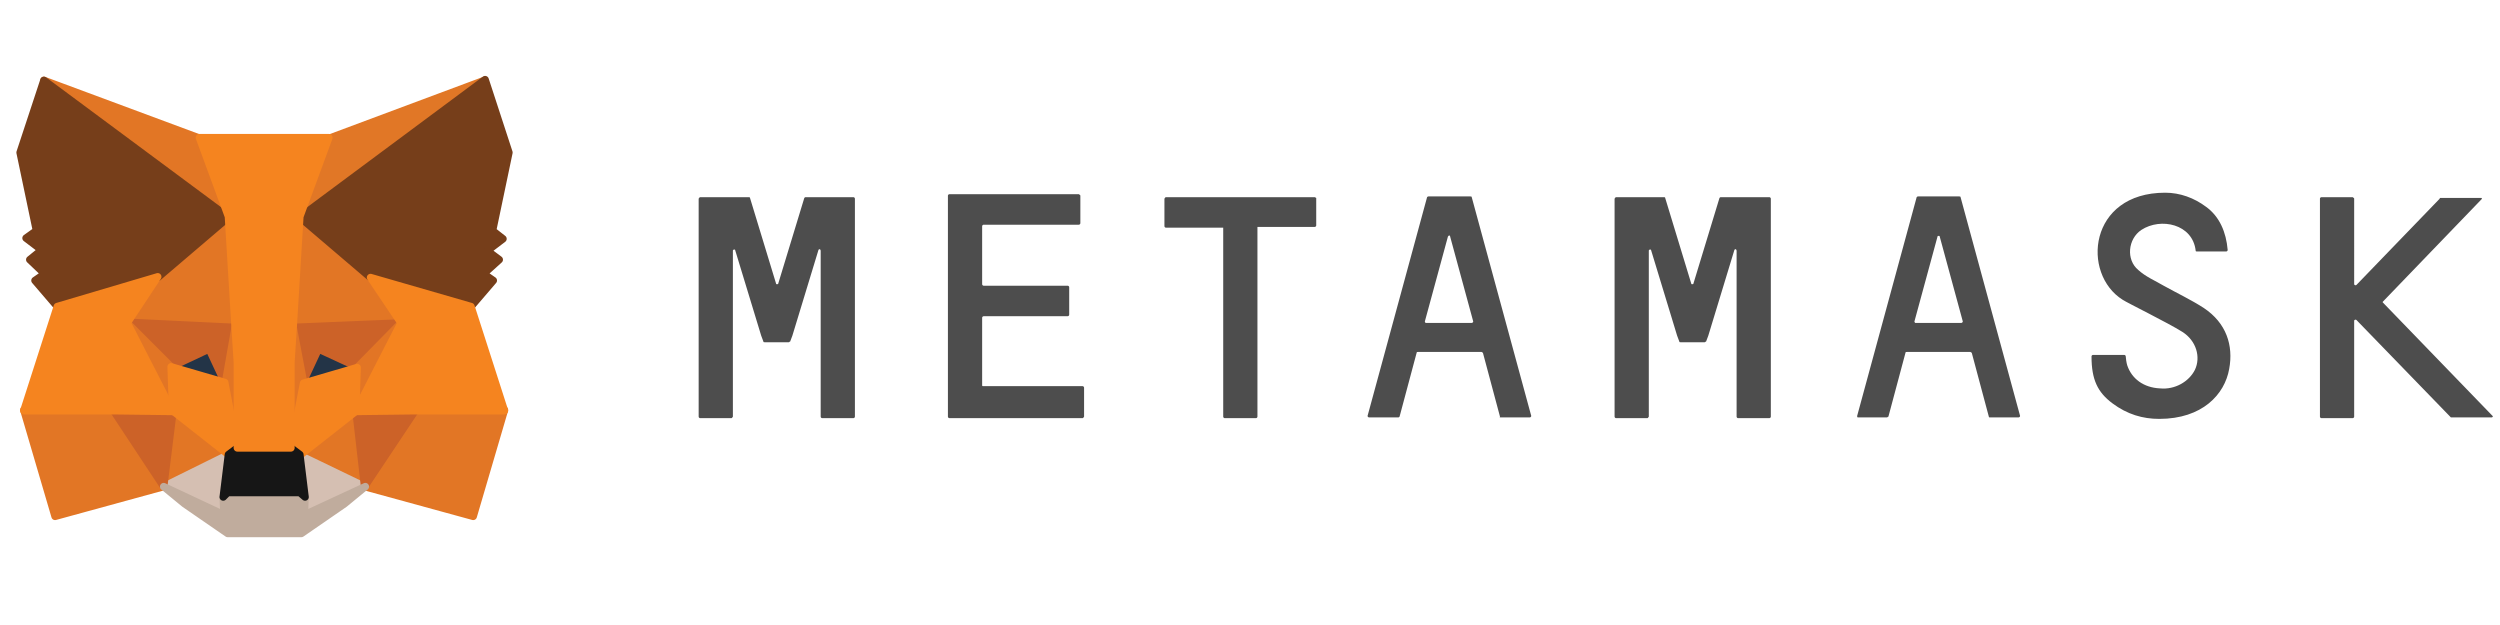 <?xml version="1.0" encoding="utf-8"?>
<!-- Generator: Adobe Illustrator 24.1.0, SVG Export Plug-In . SVG Version: 6.00 Build 0)  -->
<svg version="1.1" id="Livello_1" xmlns="http://www.w3.org/2000/svg" xmlns:xlink="http://www.w3.org/1999/xlink" x="0px" y="0px"
	 viewBox="0 0 336 84" style="enable-background:new 0 0 336 84;" xml:space="preserve">
<style type="text/css">
	.st0{fill:#4D4D4D;}
	.st1{fill:#E17726;stroke:#E17726;stroke-linecap:round;stroke-linejoin:round;}
	.st2{fill:#E27625;stroke:#E27625;stroke-linecap:round;stroke-linejoin:round;}
	.st3{fill:#D5BFB2;stroke:#D5BFB2;stroke-linecap:round;stroke-linejoin:round;}
	.st4{fill:#233447;stroke:#233447;stroke-linecap:round;stroke-linejoin:round;}
	.st5{fill:#CC6228;stroke:#CC6228;stroke-linecap:round;stroke-linejoin:round;}
	.st6{fill:#E27525;stroke:#E27525;stroke-linecap:round;stroke-linejoin:round;}
	.st7{fill:#F5841F;stroke:#F5841F;stroke-linecap:round;stroke-linejoin:round;}
	.st8{fill:#C0AC9D;stroke:#C0AC9D;stroke-linecap:round;stroke-linejoin:round;}
	.st9{fill:#161616;stroke:#161616;stroke-linecap:round;stroke-linejoin:round;}
	.st10{fill:#763E1A;stroke:#763E1A;stroke-linecap:round;stroke-linejoin:round;}
</style>
<path class="st0" d="M296.2,41.4c-1.7-1.1-3.6-2-5.4-3c-1.2-0.7-2.4-1.2-3.4-2.1c-1.7-1.4-1.4-4.2,0.4-5.4c2.6-1.7,6.9-0.8,7.3,2.8
	c0,0.1,0.1,0.1,0.2,0.1h3.9c0.1,0,0.2-0.1,0.2-0.2c-0.2-2.4-1.1-4.5-2.9-5.8c-1.6-1.2-3.5-1.9-5.5-1.9c-10.3,0-11.3,10.9-5.7,14.4
	c0.6,0.4,6.1,3.1,8,4.3c1.9,1.2,2.5,3.4,1.7,5.1c-0.8,1.6-2.7,2.7-4.7,2.5c-2.2-0.1-3.8-1.3-4.4-3.1c-0.1-0.3-0.2-1-0.2-1.2
	c0-0.1-0.1-0.2-0.2-0.2h-4.2c-0.1,0-0.2,0.1-0.2,0.2c0,3.1,0.8,4.8,2.8,6.3c2,1.5,4.1,2.1,6.3,2.1c5.8,0,8.8-3.3,9.4-6.7
	C300.2,46.4,299.2,43.4,296.2,41.4L296.2,41.4z M112.2,26.5h-3.9c-0.1,0-0.1,0-0.2,0.1l-3.5,11.5c0,0.1-0.1,0.1-0.2,0.1
	c-0.1,0-0.1-0.1-0.1-0.1l-3.5-11.5c0-0.1-0.1-0.1-0.2-0.1h-6.5c-0.1,0-0.1,0.1-0.2,0.2V56c0,0.1,0.1,0.2,0.2,0.2h4.2
	c0.1,0,0.1-0.1,0.2-0.2V33.7c0-0.2,0.3-0.2,0.3-0.1l3.5,11.5l0.3,0.8c0,0.1,0.1,0.1,0.2,0.1h3.2c0.1,0,0.1-0.1,0.2-0.1l0.3-0.8
	l3.5-11.5c0.1-0.2,0.3-0.1,0.3,0.1V56c0,0.1,0.1,0.2,0.2,0.2h4.2c0.1,0,0.2-0.1,0.2-0.2V26.7c0-0.1-0.1-0.2-0.2-0.2
	C114.7,26.5,112.2,26.5,112.2,26.5z M231.3,26.5c-0.1,0-0.1,0-0.2,0.1l-3.5,11.5c0,0.1-0.1,0.1-0.2,0.1c-0.1,0-0.1-0.1-0.1-0.1
	l-3.5-11.5c0-0.1-0.1-0.1-0.2-0.1h-6.4c-0.1,0-0.1,0.1-0.2,0.2V56c0,0.1,0.1,0.2,0.2,0.2h4.2c0.1,0,0.1-0.1,0.2-0.2V33.7
	c0-0.2,0.3-0.2,0.3-0.1l3.5,11.5l0.3,0.8c0,0.1,0.1,0.1,0.2,0.1h3.2c0.1,0,0.1-0.1,0.2-0.1l0.3-0.8l3.5-11.5
	c0.1-0.2,0.3-0.1,0.3,0.1V56c0,0.1,0.1,0.2,0.2,0.2h4.2c0.1,0,0.2-0.1,0.2-0.2V26.7c0-0.1-0.1-0.2-0.2-0.2L231.3,26.5L231.3,26.5z
	 M176.7,26.5h-20c-0.1,0-0.1,0.1-0.2,0.2v3.7c0,0.1,0.1,0.2,0.2,0.2h7.7V56c0,0.1,0.1,0.2,0.2,0.2h4.2c0.1,0,0.2-0.1,0.2-0.2V30.5
	h7.7c0.1,0,0.2-0.1,0.2-0.2v-3.7C176.8,26.6,176.8,26.5,176.7,26.5L176.7,26.5z M201.7,56.1h3.9c0.1,0,0.2-0.1,0.2-0.2l-8-29.4
	c0-0.1-0.1-0.1-0.2-0.1H192c-0.1,0-0.1,0-0.2,0.1l-8,29.4c0,0.1,0.1,0.2,0.2,0.2h3.9c0.1,0,0.1,0,0.2-0.1l2.3-8.6
	c0-0.1,0.1-0.1,0.2-0.1h8.5c0.1,0,0.1,0.1,0.2,0.1l2.3,8.6C201.5,56.1,201.6,56.1,201.7,56.1L201.7,56.1z M191.5,43.2l3.1-11.4
	c0.1-0.2,0.3-0.2,0.3,0l3.1,11.4c0,0.1-0.1,0.2-0.2,0.2h-6.2C191.6,43.4,191.5,43.3,191.5,43.2L191.5,43.2z M267.4,56.1h3.9
	c0.1,0,0.2-0.1,0.2-0.2l-8-29.4c0-0.1-0.1-0.1-0.2-0.1h-5.5c-0.1,0-0.1,0-0.2,0.1l-8,29.4c0,0.1,0,0.2,0.1,0.2c0,0,0,0,0,0h3.9
	c0.1,0,0.1-0.1,0.2-0.1l2.3-8.6c0-0.1,0.1-0.1,0.2-0.1h8.5c0.1,0,0.1,0.1,0.2,0.1l2.3,8.6C267.3,56.1,267.4,56.1,267.4,56.1z
	 M257.3,43.2l3.1-11.4c0-0.1,0.1-0.1,0.2-0.1c0.1,0,0.1,0.1,0.1,0.1l3.1,11.4c0,0.1-0.1,0.2-0.2,0.2h-6.2
	C257.4,43.4,257.3,43.3,257.3,43.2z M132,51.8v-9.1c0-0.1,0.1-0.2,0.2-0.2h11.3c0.1,0,0.2-0.1,0.2-0.2v-3.7c0-0.1-0.1-0.2-0.2-0.2
	h-11.3c-0.1,0-0.2-0.1-0.2-0.2v-7.8c0-0.1,0.1-0.2,0.2-0.2H145c0.1,0,0.2-0.1,0.2-0.2v-3.7c0-0.1-0.1-0.1-0.2-0.2h-17.4
	c-0.1,0-0.2,0.1-0.2,0.2V56c0,0.1,0.1,0.2,0.2,0.2h17.9c0.1,0,0.1-0.1,0.2-0.2v-3.9c0-0.1-0.1-0.2-0.2-0.2h-13.4
	C132.1,51.9,132,51.9,132,51.8L132,51.8z M335,55.9l-14.7-15.2c-0.1-0.1-0.1-0.1,0-0.2l13.2-13.7c0.1-0.1,0.1-0.1,0-0.2
	c0,0-0.1,0-0.1,0H328c-0.1,0-0.1,0-0.1,0.1l-11.2,11.6c-0.1,0.1-0.3,0-0.3-0.1V26.7c0-0.1-0.1-0.1-0.2-0.2H312
	c-0.1,0-0.2,0.1-0.2,0.2V56c0,0.1,0.1,0.2,0.2,0.2h4.2c0.1,0,0.2-0.1,0.2-0.2V43.1c0-0.1,0.2-0.2,0.3-0.1l12.7,13.1c0,0,0.1,0,0.1,0
	h5.4C335,56.1,335.1,55.9,335,55.9L335,55.9z"/>
<g>
	<path class="st1" d="M65.1,10.8l-25.7,19l4.8-11.2L65.1,10.8z"/>
	<g>
		<path class="st2" d="M5.9,10.8L31.4,30l-4.5-11.4L5.9,10.8z M55.9,54.9L49,65.4l14.6,4l4.2-14.3L55.9,54.9z M3.2,55.1l4.2,14.3
			l14.6-4l-6.8-10.5L3.2,55.1z"/>
		<path class="st2" d="M21.2,37.2l-4.1,6.1L31.6,44l-0.5-15.6L21.2,37.2z M49.9,37.2l-10.1-9L39.4,44l14.5-0.7L49.9,37.2z M22,65.4
			l8.8-4.2l-7.5-5.9L22,65.4z M40.3,61.1l8.7,4.2l-1.2-10.1L40.3,61.1z"/>
	</g>
	<path class="st3" d="M49,65.4l-8.7-4.2l0.7,5.7l-0.1,2.4L49,65.4z M22,65.4l8.1,3.9L30,66.8l0.7-5.7L22,65.4z"/>
	<path class="st4" d="M30.2,51.5L23,49.3l5.1-2.4L30.2,51.5z M40.8,51.5l2.1-4.5l5.2,2.4L40.8,51.5z"/>
	<path class="st5" d="M22,65.4l1.3-10.5l-8.1,0.2L22,65.4z M47.8,54.9L49,65.4l6.8-10.2L47.8,54.9z M53.9,43.4L39.4,44l1.3,7.4
		l2.1-4.5l5.2,2.4L53.9,43.4z M23,49.3l5.1-2.4l2.1,4.5l1.3-7.4l-14.5-0.7L23,49.3z"/>
	<path class="st6" d="M17.1,43.4l6.1,11.9L23,49.3L17.1,43.4z M48.1,49.3l-0.2,5.9l6.1-11.9L48.1,49.3z M31.6,44l-1.3,7.4l1.7,8.8
		l0.4-11.6L31.6,44z M39.4,44l-0.7,4.6l0.4,11.6l1.7-8.8L39.4,44z"/>
	<path class="st7" d="M40.8,51.5l-1.7,8.8l1.2,0.9l7.5-5.9l0.2-5.9L40.8,51.5z M23,49.3l0.2,5.9l7.5,5.9l1.2-0.9l-1.7-8.8L23,49.3z"
		/>
	<path class="st8" d="M40.9,69.2l0.1-2.4l-0.7-0.6h-9.7L30,66.8l0.1,2.4L22,65.4l2.8,2.3l5.8,4h9.9l5.8-4l2.8-2.3L40.9,69.2z"/>
	<path class="st9" d="M40.3,61.1l-1.2-0.9h-7.2l-1.2,0.9L30,66.8l0.6-0.6h9.7l0.7,0.6L40.3,61.1z"/>
	<path class="st10" d="M66.2,31l2.2-10.5l-3.2-9.8L40.3,29.2l9.5,8.1l13.5,3.9l3-3.5L65,36.8l2.1-1.9l-1.6-1.2l2.1-1.6L66.2,31z
		 M2.7,20.5L4.9,31l-1.4,1l2.1,1.6L4,34.9L6,36.8l-1.3,0.9l3,3.5l13.5-3.9l9.5-8.1L5.9,10.8L2.7,20.5z"/>
	<path class="st7" d="M63.3,41.2l-13.5-3.9l4.1,6.1l-6.1,11.9l8-0.1h12L63.3,41.2z M21.2,37.2L7.7,41.2l-4.5,14h12l8,0.1l-6.1-11.9
		L21.2,37.2z M39.4,44l0.9-14.9l3.9-10.6H26.8l3.9,10.6L31.6,44l0.3,4.7l0,11.5h7.2l0-11.5L39.4,44z"/>
</g>
</svg>
